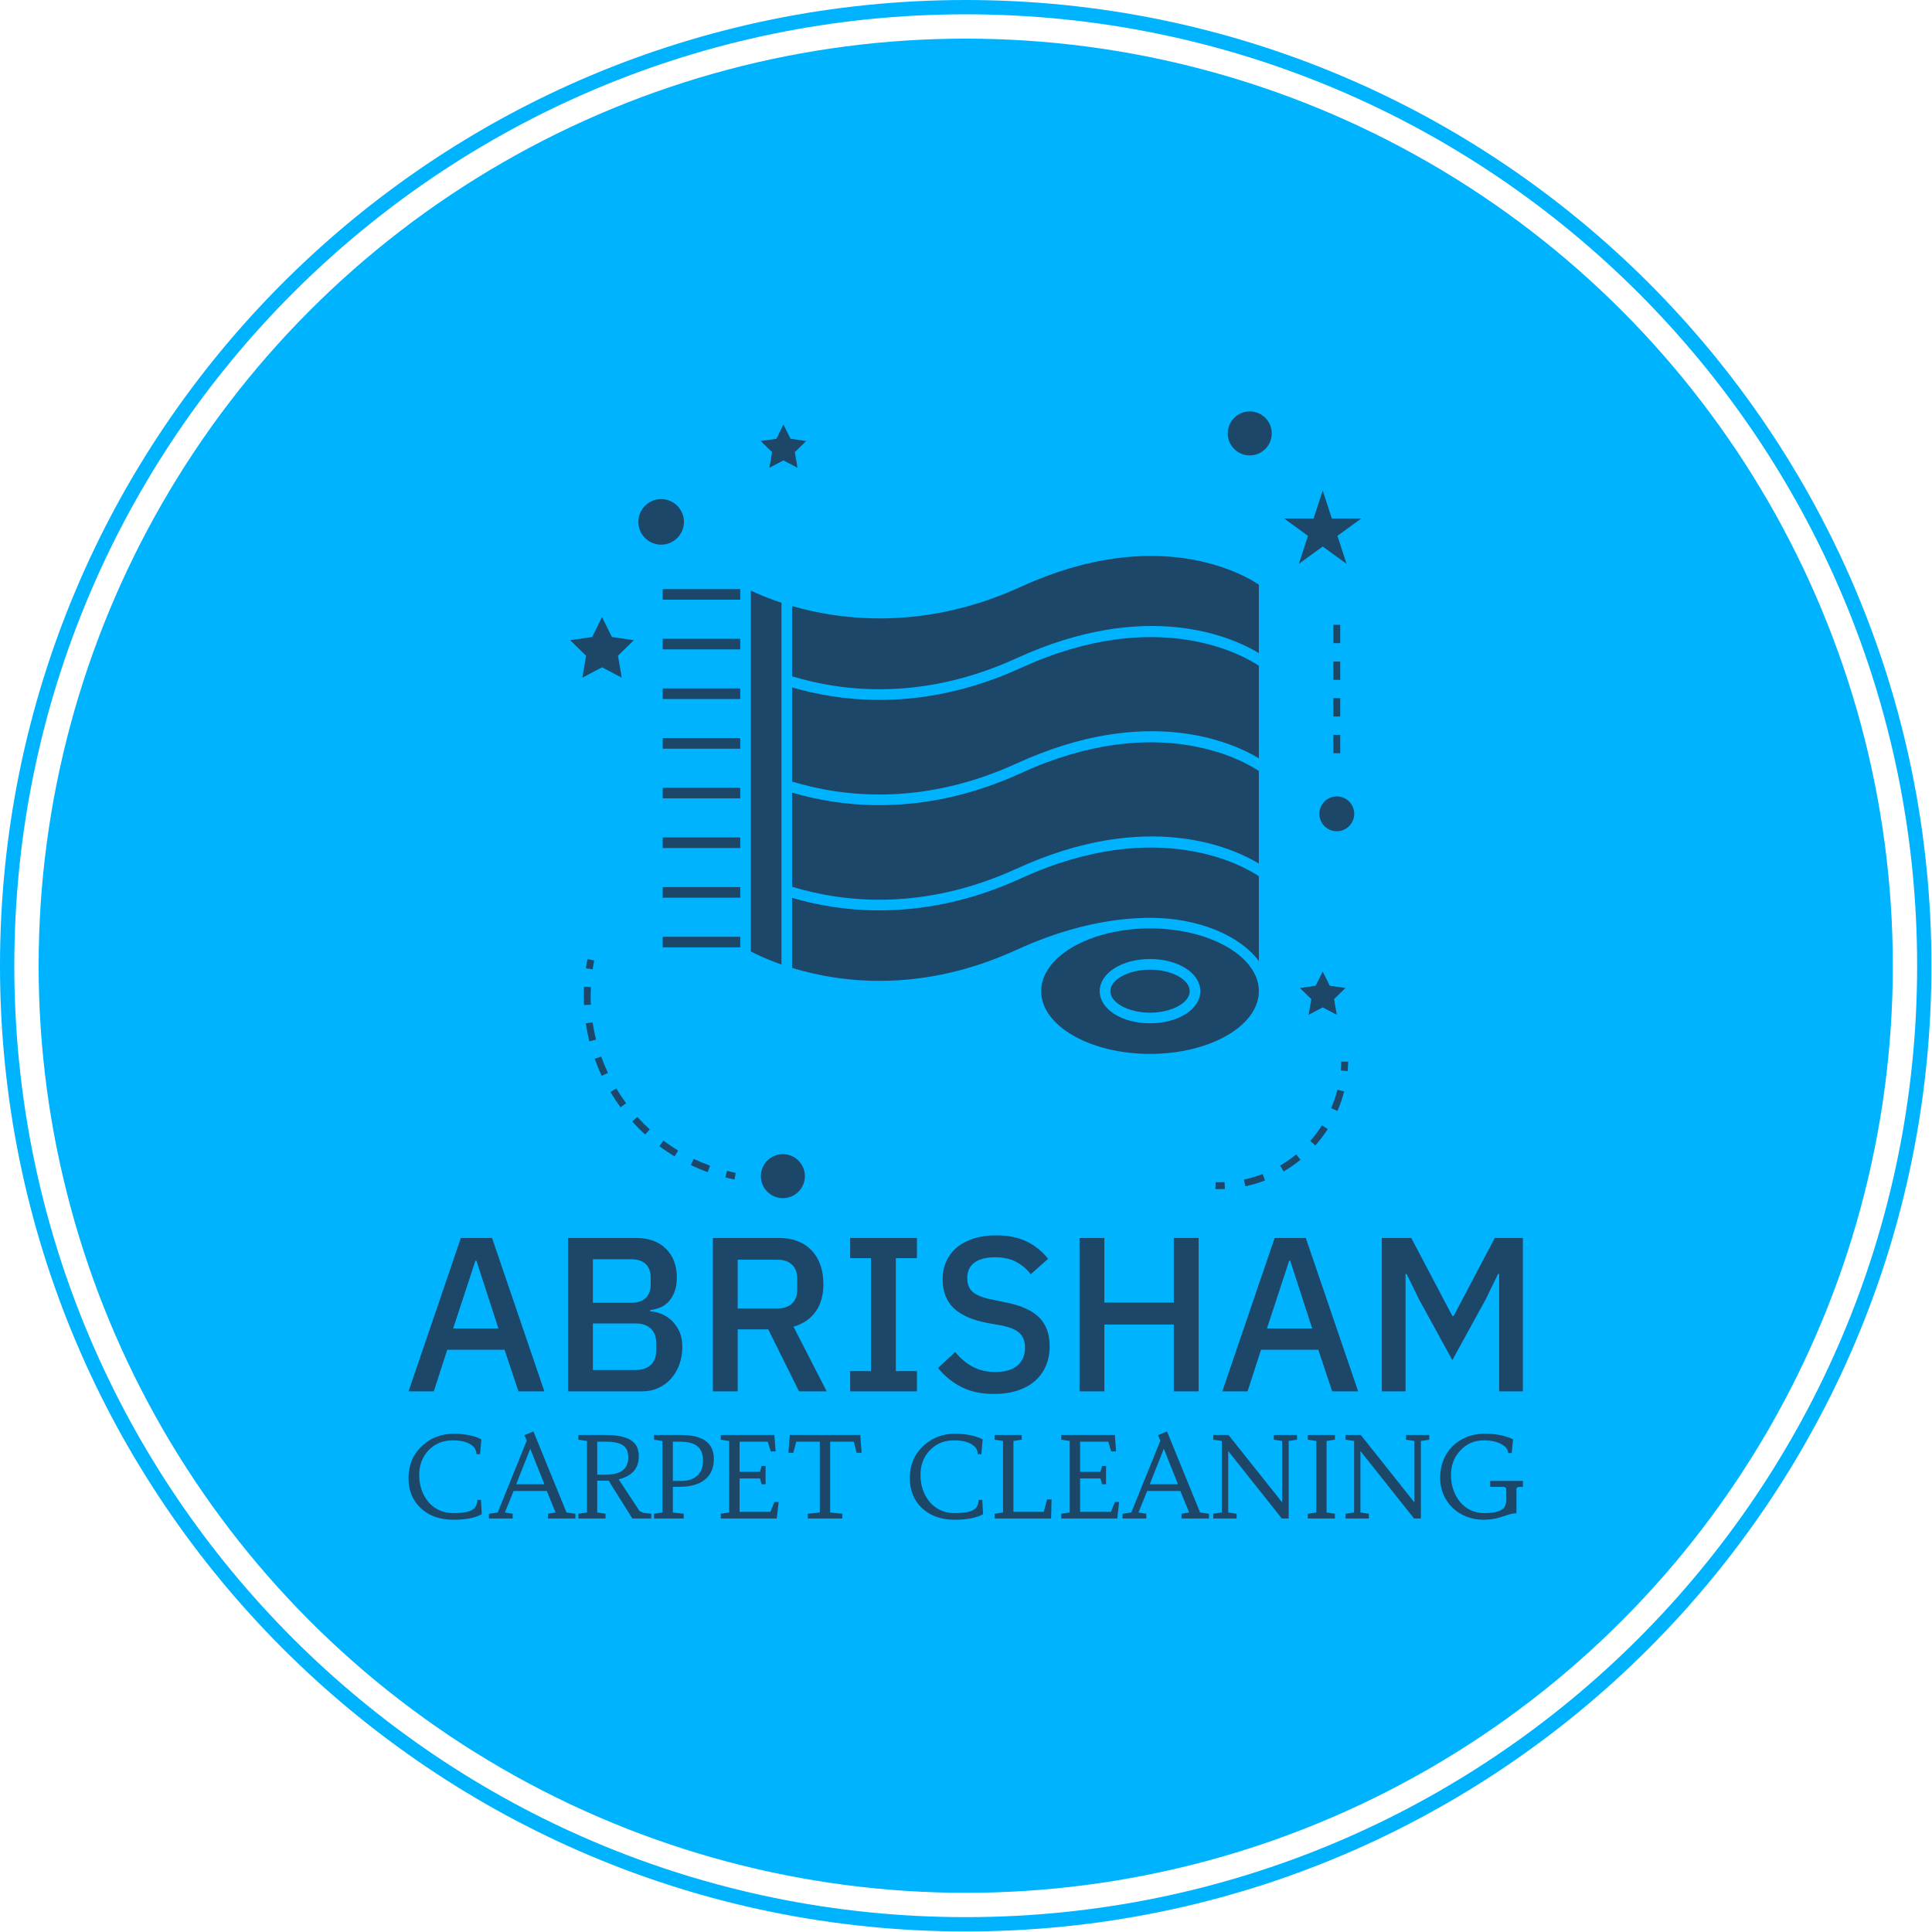 <svg xmlns="http://www.w3.org/2000/svg" version="1.1" xmlns:xlink="http://www.w3.org/1999/xlink" xmlns:svgjs="http://svgjs.dev/svgjs" width="1000" height="1000" viewBox="0 0 1000 1000"><g transform="matrix(1,0,0,1,-0.142,-0.142)"><svg viewBox="0 0 334 334" data-background-color="#ffffff" preserveAspectRatio="xMidYMid meet" height="1000" width="1000" xmlns="http://www.w3.org/2000/svg" xmlns:xlink="http://www.w3.org/1999/xlink"><g id="tight-bounds" transform="matrix(1,0,0,1,0.047,0.048)"><svg viewBox="0 0 333.905 333.905" height="333.905" width="333.905"><g><svg></svg></g><g><svg viewBox="0 0 333.905 333.905" height="333.905" width="333.905"><g><path d="M0 166.952c0-92.205 74.747-166.952 166.952-166.952 92.205 0 166.952 74.747 166.953 166.952 0 92.205-74.747 166.952-166.953 166.953-92.205 0-166.952-74.747-166.952-166.953zM166.952 331.431c90.839 0 164.479-73.64 164.479-164.479 0-90.839-73.64-164.479-164.479-164.479-90.839 0-164.479 73.64-164.479 164.479 0 90.839 73.64 164.479 164.479 164.479z" data-fill-palette-color="tertiary" fill="#00b3ff" stroke="transparent"></path><ellipse rx="160.274" ry="160.274" cx="166.952" cy="166.952" fill="#00b3ff" stroke="transparent" stroke-width="0" fill-opacity="1" data-fill-palette-color="tertiary"></ellipse></g><g transform="matrix(1,0,0,1,70.624,71.173)"><svg viewBox="0 0 192.657 191.558" height="191.558" width="192.657"><g><svg viewBox="0 0 192.657 191.558" height="191.558" width="192.657"><g><svg viewBox="0 0 213.158 211.943" height="191.558" width="192.657"><g transform="matrix(1,0,0,1,0,157.539)"><svg viewBox="0 0 213.158 54.405" height="54.405" width="213.158"><g id="textblocktransform"><svg viewBox="0 0 213.158 54.405" height="54.405" width="213.158" id="textblock"><g><svg viewBox="0 0 213.158 30.343" height="30.343" width="213.158"><g transform="matrix(1,0,0,1,0,0)"><svg width="213.158" viewBox="1.1 -35.5 253.58 36.1" height="30.343" data-palette-color="#1d4769"><path d="M32 0L26.1 0 22.95-9.45 9.9-9.45 6.85 0 1.1 0 13-34.9 20.1-34.9 32 0ZM21.55-14.3L16.55-29.7 16.3-29.7 11.25-14.3 21.55-14.3ZM37.4 0L37.4-34.9 52.85-34.9Q57.2-34.9 59.67-32.45 62.15-30 62.15-25.9L62.15-25.9Q62.15-23.95 61.6-22.58 61.05-21.2 60.2-20.33 59.35-19.45 58.25-19.03 57.15-18.6 56.1-18.5L56.1-18.5 56.1-18.2Q57.15-18.15 58.42-17.7 59.7-17.25 60.8-16.28 61.9-15.3 62.65-13.78 63.4-12.25 63.4-10.05L63.4-10.05Q63.4-7.95 62.72-6.1 62.05-4.25 60.85-2.9 59.65-1.55 58-0.78 56.35 0 54.4 0L54.4 0 37.4 0ZM43.05-15.45L43.05-4.85 52.75-4.85Q54.95-4.85 56.2-6 57.45-7.15 57.45-9.3L57.45-9.3 57.45-11Q57.45-13.15 56.2-14.3 54.95-15.45 52.75-15.45L52.75-15.45 43.05-15.45ZM43.05-30.05L43.05-20.15 51.8-20.15Q53.9-20.15 55.05-21.23 56.2-22.3 56.2-24.3L56.2-24.3 56.2-25.9Q56.2-27.9 55.05-28.98 53.9-30.05 51.8-30.05L51.8-30.05 43.05-30.05ZM76-14.1L76 0 70.35 0 70.35-34.9 85.4-34.9Q90.1-34.9 92.8-32.08 95.5-29.25 95.5-24.4L95.5-24.4Q95.5-20.65 93.77-18.18 92.05-15.7 88.7-14.7L88.7-14.7 96.25 0 89.95 0 82.95-14.1 76-14.1ZM76-18.85L85-18.85Q87.15-18.85 88.35-19.98 89.55-21.1 89.55-23.2L89.55-23.2 89.55-25.6Q89.55-27.7 88.35-28.83 87.15-29.95 85-29.95L85-29.95 76-29.95 76-18.85ZM116.79 0L101.59 0 101.59-4.6 106.34-4.6 106.34-30.3 101.59-30.3 101.59-34.9 116.79-34.9 116.79-30.3 111.99-30.3 111.99-4.6 116.79-4.6 116.79 0ZM134.34 0.6L134.34 0.6Q129.94 0.6 126.87-1 123.79-2.6 121.59-5.3L121.59-5.3 125.49-8.95Q127.34-6.7 129.57-5.55 131.79-4.4 134.64-4.4L134.64-4.4Q137.99-4.4 139.69-5.9 141.39-7.4 141.39-9.95L141.39-9.95Q141.39-12 140.19-13.2 138.99-14.4 135.94-15L135.94-15 132.84-15.55Q127.74-16.5 125.19-18.9 122.64-21.3 122.64-25.5L122.64-25.5Q122.64-27.8 123.52-29.68 124.39-31.55 125.97-32.83 127.54-34.1 129.79-34.8 132.04-35.5 134.84-35.5L134.84-35.5Q138.79-35.5 141.69-34.13 144.59-32.75 146.64-30.15L146.64-30.15 142.69-26.65Q141.34-28.4 139.39-29.45 137.44-30.5 134.54-30.5L134.54-30.5Q131.54-30.5 129.89-29.3 128.24-28.1 128.24-25.8L128.24-25.8Q128.24-23.6 129.59-22.53 130.94-21.45 133.79-20.9L133.79-20.9 136.89-20.25Q142.14-19.25 144.57-16.85 146.99-14.45 146.99-10.25L146.99-10.25Q146.99-7.8 146.14-5.8 145.29-3.8 143.67-2.38 142.04-0.95 139.69-0.18 137.34 0.6 134.34 0.6ZM175.24 0L175.24-15.2 159.44-15.2 159.44 0 153.79 0 153.79-34.9 159.44-34.9 159.44-20.2 175.24-20.2 175.24-34.9 180.89-34.9 180.89 0 175.24 0ZM217.19 0L211.28 0 208.13-9.45 195.09-9.45 192.03 0 186.28 0 198.19-34.9 205.28-34.9 217.19 0ZM206.74-14.3L201.74-29.7 201.49-29.7 196.44-14.3 206.74-14.3ZM249.28 0L249.28-26.7 249.03-26.7 246.28-21.05 238.63-7.1 230.98-21.05 228.23-26.7 227.98-26.7 227.98 0 222.58 0 222.58-34.9 229.28-34.9 238.63-17.15 238.93-17.15 248.28-34.9 254.68-34.9 254.68 0 249.28 0Z" opacity="1" transform="matrix(1,0,0,1,0,0)" fill="#1d4769" class="wordmark-text-0" data-fill-palette-color="quaternary" id="text-0"></path></svg></g></svg></g><g transform="matrix(1,0,0,1,0,37.506)"><svg viewBox="0 0 213.158 16.899" height="16.899" width="213.158"><g transform="matrix(1,0,0,1,0,0)"><svg width="213.158" viewBox="1.9 -38.4 491.51 38.96" height="16.899" data-palette-color="#1d4769"><path d="M21.92-37.38L21.92-37.38Q26.88-37.38 31.01-36.13L31.01-36.13Q32.81-35.57 34.03-34.89L34.03-34.89 33.47-28.37 31.86-28.37Q31.86-31.08 29.2-32.71L29.2-32.71Q26.37-34.45 21.41-34.45L21.41-34.45Q14.99-34.45 10.79-30.13L10.79-30.13Q6.62-25.78 6.62-19.26L6.62-19.26Q6.62-12.35 10.47-7.54L10.47-7.54Q13.09-4.3 17.09-3.03L17.09-3.03Q19.14-2.37 21.75-2.37 24.37-2.37 26.39-2.67 28.42-2.98 29.71-3.66L29.71-3.66Q32.25-5 32.25-8.2L32.25-8.2 33.86-8.2 34.2-1.9Q29.96 0.56 21.68 0.56L21.68 0.56Q12.55 0.56 7.1-4.74L7.1-4.74Q1.9-9.79 1.9-17.77L1.9-17.77Q1.9-26.61 8.06-32.18L8.06-32.18Q13.75-37.38 21.92-37.38ZM63.38 0L63.38-2.08 66.75-2.64 62.89-12.13 48.24-12.13 44.41-2.64 47.85-2.08 47.85 0 37.38 0 37.38-2.08 41.24-2.64 54.05-34.33 53.03-36.74 56.98-38.4 71.58-2.64 75.51-2.08 75.51 0 63.38 0ZM55.59-30.76L49.39-15.09 61.82-15.09 55.59-30.76ZM102.81-31.23L102.81-31.23Q103.47-29.54 103.47-27.39 103.47-25.24 102.8-23.49 102.12-21.73 100.85-20.46L100.85-20.46Q98.44-18.04 93.75-17.07L93.75-17.07 94.19-17.87 103.83-3.22 105.54-2.47 108.98-2.08 108.98 0 100.61 0 89.62-17.55 91.67-16.67 85.13-16.67 85.13-2.64 88.79-2.08 88.79 0 76.83 0 76.83-2.08 80.62-2.64 80.62-34.18 76.83-34.74 76.83-36.82 88.87-36.82Q100.56-36.82 102.81-31.23ZM89.11-33.86L85.13-33.86 85.13-19.31 88.75-19.31Q96.66-19.31 98.32-23.93L98.32-23.93Q98.83-25.32 98.83-26.94 98.83-28.56 98.36-29.86 97.9-31.15 96.8-32.03L96.8-32.03Q94.53-33.86 89.11-33.86L89.11-33.86ZM123.29 0L110.18 0 110.18-2.08 113.89-2.64 113.89-34.18 110.18-34.74 110.18-36.82 122.22-36.82Q132.62-36.82 135.5-31.2L135.5-31.2Q136.57-29.13 136.57-26.21 136.57-23.29 135.61-21.04 134.64-18.8 132.74-17.24L132.74-17.24Q128.81-13.96 121.41-13.96L121.41-13.96 118.48-13.96 118.48-2.64 123.29-2.08 123.29 0ZM121.63-33.86L118.48-33.86 118.48-16.55 122.09-16.55Q126.95-16.55 129.52-19.14L129.52-19.14Q131.79-21.48 131.79-25.46L131.79-25.46Q131.79-29.57 129.61-31.59L129.61-31.59Q127.2-33.86 121.63-33.86L121.63-33.86ZM157.64-15.09L156.91-17.65 147.92-17.65 147.92-2.93 161.52-2.93 163.28-7.25 165.14-7.25 164.33 0 139.62 0 139.62-2.08 143.33-2.64 143.33-34.18 139.62-34.74 139.62-36.82 163.26-36.82 163.82-29.57 161.67-29.57 160.35-33.86 147.92-33.86 147.92-20.58 156.91-20.58 157.64-23.17 159.38-23.17 159.38-15.09 157.64-15.09ZM170.04-36.82L201.15-36.82 201.73-28.98 199.54-28.98 198.29-33.86 187.87-33.86 187.87-2.64 193.24-2.08 193.24 0 177.98 0 177.98-2.08 183.3-2.64 183.3-33.86 172.92-33.86 171.61-28.98 169.46-28.98 170.04-36.82ZM243.02-37.38L243.02-37.38Q247.97-37.38 252.1-36.13L252.1-36.13Q253.91-35.57 255.13-34.89L255.13-34.89 254.57-28.37 252.95-28.37Q252.95-31.08 250.29-32.71L250.29-32.71Q247.46-34.45 242.5-34.45L242.5-34.45Q236.08-34.45 231.88-30.13L231.88-30.13Q227.71-25.78 227.71-19.26L227.71-19.26Q227.71-12.35 231.57-7.54L231.57-7.54Q234.18-4.3 238.18-3.03L238.18-3.03Q240.23-2.37 242.85-2.37 245.46-2.37 247.49-2.67 249.51-2.98 250.81-3.66L250.81-3.66Q253.34-5 253.34-8.2L253.34-8.2 254.96-8.2 255.3-1.9Q251.05 0.56 242.77 0.56L242.77 0.56Q233.64 0.56 228.2-4.74L228.2-4.74Q223-9.79 223-17.77L223-17.77Q223-26.61 229.15-32.18L229.15-32.18Q234.84-37.38 243.02-37.38ZM260.4-36.82L272.36-36.82 272.36-34.74 268.7-34.18 268.7-2.93 282.08-2.93 283.52-8.4 285.52-8.4 285.3 0 260.4 0 260.4-2.08 264.11-2.64 264.11-34.18 260.4-34.74 260.4-36.82ZM307.81-15.09L307.08-17.65 298.1-17.65 298.1-2.93 311.69-2.93 313.45-7.25 315.31-7.25 314.5 0 289.79 0 289.79-2.08 293.51-2.64 293.51-34.18 289.79-34.74 289.79-36.82 313.43-36.82 313.99-29.57 311.84-29.57 310.52-33.86 298.1-33.86 298.1-20.58 307.08-20.58 307.81-23.17 309.55-23.17 309.55-15.09 307.81-15.09ZM342.82 0L342.82-2.08 346.19-2.64 342.33-12.13 327.69-12.13 323.85-2.64 327.29-2.08 327.29 0 316.82 0 316.82-2.08 320.68-2.64 333.5-34.33 332.47-36.74 336.43-38.4 351.03-2.64 354.96-2.08 354.96 0 342.82 0ZM335.03-30.76L328.83-15.09 341.26-15.09 335.03-30.76ZM387.06 0L363.43-29.74 363.43-2.64 367.14-2.08 367.14 0 356.84 0 356.84-2.08 360.62-2.64 360.62-34.18 356.84-34.74 356.84-36.82 363.57-36.82 387.23-7.08 387.23-34.18 383.54-34.74 383.54-36.82 393.77-36.82 393.77-34.74 390.09-34.18 390.09 0 387.06 0ZM398.54-34.74L398.54-36.82 410.5-36.82 410.5-34.74 406.81-34.18 406.81-2.64 410.5-2.08 410.5 0 398.54 0 398.54-2.08 402.29-2.64 402.29-34.18 398.54-34.74ZM445.39 0L421.75-29.74 421.75-2.64 425.46-2.08 425.46 0 415.16 0 415.16-2.08 418.95-2.64 418.95-34.18 415.16-34.74 415.16-36.82 421.9-36.82 445.56-7.08 445.56-34.18 441.87-34.74 441.87-36.82 452.1-36.82 452.1-34.74 448.41-34.18 448.41 0 445.39 0ZM478.98-13.94L478.98-16.58 493.41-16.58 493.41-13.94 492.04-13.94Q491.31-13.94 490.93-13.71 490.55-13.48 490.55-12.84L490.55-12.84 490.55-2.29Q488.79-2.29 486.65-1.56L486.65-1.56 483.52-0.54Q480.03 0.56 475.99 0.56 471.95 0.56 468.35-0.89 464.75-2.34 462.21-4.86 459.67-7.37 458.29-10.77 456.91-14.16 456.91-17.59 456.91-21.02 457.63-23.63 458.35-26.25 459.64-28.39 460.94-30.54 462.73-32.21 464.53-33.89 466.67-35.03L466.67-35.03Q471.09-37.38 476.29-37.38L476.29-37.38Q484.33-37.38 489.04-34.89L489.04-34.89 488.48-28.86 486.87-28.86Q486.87-31.1 484.08-32.69L484.08-32.69Q481.01-34.45 476.17-34.45L476.17-34.45Q469.9-34.45 465.75-29.93L465.75-29.93Q461.69-25.54 461.69-19.26L461.69-19.26Q461.69-12.38 465.5-7.54L465.5-7.54Q469.6-2.37 476.56-2.37L476.56-2.37Q484.23-2.37 485.6-5.66L485.6-5.66Q486.01-6.69 486.01-7.89L486.01-7.89 486.01-12.84Q486.01-13.5 485.63-13.72 485.25-13.94 484.62-13.94L484.62-13.94 478.98-13.94Z" opacity="1" transform="matrix(1,0,0,1,0,0)" fill="#1d4769" class="slogan-text-1" data-fill-palette-color="quaternary" id="text-1"></path></svg></g></svg></g></svg></g></svg></g><g transform="matrix(1,0,0,1,30.917,0)"><svg viewBox="0 0 151.324 150.375" height="150.375" width="151.324"><g><svg xmlns="http://www.w3.org/2000/svg" xmlns:xlink="http://www.w3.org/1999/xlink" version="1.1" x="0" y="0" viewBox="5.036 5.142 86.257 85.716" enable-background="new 0 0 96 96.001" xml:space="preserve" height="150.375" width="151.324" class="icon-icon-0" data-fill-palette-color="quaternary" id="icon-0"><path d="M68.26 65.975c-2.347 0-4.328 1.075-4.328 2.347 0 1.272 1.981 2.347 4.328 2.347 2.346 0 4.327-1.074 4.327-2.347C72.587 67.05 70.605 65.975 68.26 65.975z" fill="#1d4769" data-fill-palette-color="quaternary"></path><path d="M28.077 34.423v-8.446c-1.488-0.49-2.623-0.986-3.338-1.329v7.895 31.453c0.502 0.267 1.656 0.839 3.338 1.421V34.423z" fill="#1d4769" data-fill-palette-color="quaternary"></path><path d="M29.234 56.939c5.622 1.71 14.312 2.678 24.484-1.976 14.256-6.523 23.54-2.283 26.407-0.555V44.316c-1.521-1.024-10.942-6.628-25.926 0.225-5.677 2.598-10.913 3.498-15.444 3.499-3.691 0-6.907-0.6-9.521-1.365V56.939z" fill="#1d4769" data-fill-palette-color="quaternary"></path><path d="M53.719 63.81c4.486-2.055 8.909-3.215 13.146-3.448l0.001 0.01c0.458-0.03 0.922-0.048 1.394-0.048 5.278 0 9.823 1.942 11.866 4.72v-9.254c-1.521-1.023-10.942-6.628-25.926 0.227-5.676 2.597-10.912 3.497-15.442 3.497-3.691 0-6.909-0.599-9.523-1.364v7.638C34.855 67.496 43.544 68.464 53.719 63.81z" fill="#1d4769" data-fill-palette-color="quaternary"></path><path d="M80.126 68.321c0-3.771-5.323-6.841-11.866-6.841-6.545 0-11.868 3.069-11.868 6.841 0 3.772 5.323 6.841 11.868 6.841C74.803 75.162 80.126 72.094 80.126 68.321zM68.26 71.825c-3.076 0-5.485-1.539-5.485-3.504 0-1.964 2.409-3.504 5.485-3.504 3.075 0 5.484 1.54 5.484 3.504C73.744 70.286 71.335 71.825 68.26 71.825z" fill="#1d4769" data-fill-palette-color="quaternary"></path><path d="M80.126 42.936V32.843c-1.521-1.023-10.942-6.629-25.926 0.226-5.676 2.596-10.912 3.496-15.442 3.496-3.691 0-6.909-0.599-9.523-1.364v10.267c5.621 1.709 14.308 2.677 24.484-1.978C67.975 36.967 77.259 41.207 80.126 42.936z" fill="#1d4769" data-fill-palette-color="quaternary"></path><path d="M29.234 33.992c5.622 1.709 14.312 2.678 24.484-1.976 14.256-6.521 23.54-2.282 26.407-0.555v-7.466c-1.521-1.023-10.943-6.627-25.926 0.227-10.479 4.793-19.54 3.68-24.966 2.111V33.992z" fill="#1d4769" data-fill-palette-color="quaternary"></path><rect x="15.126" y="62.388" width="8.457" height="1.157" fill="#1d4769" data-fill-palette-color="quaternary"></rect><rect x="15.126" y="56.973" width="8.457" height="1.157" fill="#1d4769" data-fill-palette-color="quaternary"></rect><rect x="15.126" y="51.558" width="8.457" height="1.157" fill="#1d4769" data-fill-palette-color="quaternary"></rect><rect x="15.126" y="46.144" width="8.457" height="1.157" fill="#1d4769" data-fill-palette-color="quaternary"></rect><rect x="15.126" y="40.729" width="8.457" height="1.157" fill="#1d4769" data-fill-palette-color="quaternary"></rect><rect x="15.126" y="35.313" width="8.457" height="1.157" fill="#1d4769" data-fill-palette-color="quaternary"></rect><rect x="15.126" y="29.899" width="8.457" height="1.157" fill="#1d4769" data-fill-palette-color="quaternary"></rect><rect x="15.126" y="24.485" width="8.457" height="1.157" fill="#1d4769" data-fill-palette-color="quaternary"></rect><circle cx="28.229" cy="88.491" r="2.4" fill="#1d4769" data-fill-palette-color="quaternary"></circle><polygon points="6.364,34.141 8.513,33.012 10.66,34.141 10.25,31.749 11.987,30.055 9.587,29.706 8.513,27.53 7.438,29.706   5.036,30.055 6.774,31.749 " fill="#1d4769" data-fill-palette-color="quaternary"></polygon><polygon points="26.757,11.258 28.292,10.452 29.825,11.258 29.532,9.55 30.774,8.34 29.059,8.091 28.292,6.536 27.524,8.091   25.81,8.34 27.05,9.55 " fill="#1d4769" data-fill-palette-color="quaternary"></polygon><polygon points="84.604,67.979 85.846,69.189 85.553,70.897 87.087,70.092 88.621,70.897 88.328,69.189 89.569,67.979   87.854,67.729 87.087,66.177 86.319,67.729 " fill="#1d4769" data-fill-palette-color="quaternary"></polygon><polygon points="87.087,13.73 86.094,16.787 82.88,16.787 85.479,18.677 84.487,21.731 87.087,19.843 89.687,21.732 88.694,18.677   91.293,16.787 88.079,16.787 " fill="#1d4769" data-fill-palette-color="quaternary"></polygon><circle cx="79.131" cy="7.509" r="2.4" fill="#1d4769" data-fill-palette-color="quaternary"></circle><circle cx="88.623" cy="48.986" r="1.9" fill="#1d4769" data-fill-palette-color="quaternary"></circle><path d="M14.958 19.641c1.371 0 2.486-1.115 2.486-2.485 0-1.371-1.115-2.486-2.486-2.486s-2.486 1.115-2.486 2.486C12.472 18.525 13.587 19.641 14.958 19.641z" fill="#1d4769" data-fill-palette-color="quaternary"></path><path d="M21.953 88.636c0.327 0.082 0.659 0.156 0.993 0.224l0.148-0.735c-0.323-0.064-0.643-0.137-0.958-0.217L21.953 88.636z" fill="#1d4769" data-fill-palette-color="quaternary"></path><path d="M6.521 68.852c0 0.329 0.008 0.659 0.024 0.985l0.749-0.035c-0.016-0.316-0.023-0.633-0.023-0.95 0-0.325 0.009-0.651 0.025-0.979l-0.75-0.037C6.529 68.176 6.521 68.515 6.521 68.852z" fill="#1d4769" data-fill-palette-color="quaternary"></path><path d="M7.858 73.607c-0.155-0.621-0.282-1.257-0.376-1.89l-0.742 0.11c0.098 0.657 0.229 1.317 0.392 1.962L7.858 73.607z" fill="#1d4769" data-fill-palette-color="quaternary"></path><path d="M9.423 79.317c0.342 0.57 0.715 1.131 1.11 1.666l0.603-0.447c-0.381-0.514-0.74-1.055-1.07-1.604L9.423 79.317z" fill="#1d4769" data-fill-palette-color="quaternary"></path><path d="M18.187 87.285c0.602 0.285 1.224 0.544 1.85 0.768l0.254-0.706c-0.604-0.216-1.203-0.465-1.782-0.739L18.187 87.285z" fill="#1d4769" data-fill-palette-color="quaternary"></path><path d="M9.157 77.232c-0.275-0.581-0.523-1.181-0.738-1.78l-0.706 0.252c0.224 0.623 0.481 1.246 0.767 1.849L9.157 77.232z" fill="#1d4769" data-fill-palette-color="quaternary"></path><path d="M16.808 85.696c-0.547-0.329-1.086-0.69-1.602-1.074l-0.448 0.602c0.535 0.398 1.095 0.773 1.663 1.115L16.808 85.696z" fill="#1d4769" data-fill-palette-color="quaternary"></path><path d="M13.213 83.95l0.505-0.555c-0.475-0.432-0.933-0.892-1.361-1.366L11.8 82.531C12.245 83.024 12.72 83.502 13.213 83.95z" fill="#1d4769" data-fill-palette-color="quaternary"></path><path d="M7.656 64.974l-0.735-0.147c-0.067 0.335-0.125 0.669-0.176 1.004l0.742 0.11C7.536 65.618 7.592 65.296 7.656 64.974z" fill="#1d4769" data-fill-palette-color="quaternary"></path><path d="M89.862 76.015l-0.75-0.016c-0.007 0.326-0.025 0.65-0.055 0.973l0.747 0.068C89.835 76.7 89.854 76.358 89.862 76.015z" fill="#1d4769" data-fill-palette-color="quaternary"></path><path d="M78.654 89.597c0.729-0.155 1.452-0.371 2.15-0.642l-0.271-0.699c-0.66 0.256-1.345 0.46-2.035 0.607L78.654 89.597z" fill="#1d4769" data-fill-palette-color="quaternary"></path><path d="M82.447 87.333l0.378 0.648c0.645-0.377 1.264-0.808 1.842-1.281l-0.476-0.58C83.644 86.569 83.058 86.978 82.447 87.333z" fill="#1d4769" data-fill-palette-color="quaternary"></path><path d="M85.725 84.647l0.561 0.498c0.497-0.56 0.953-1.162 1.354-1.788l-0.633-0.404C86.628 83.547 86.196 84.117 85.725 84.647z" fill="#1d4769" data-fill-palette-color="quaternary"></path><path d="M88.007 81.078l0.688 0.299c0.298-0.685 0.543-1.399 0.729-2.122l-0.727-0.188C88.521 79.753 88.288 80.43 88.007 81.078z" fill="#1d4769" data-fill-palette-color="quaternary"></path><path d="M75.411 89.155l-0.016 0.75c0.098 0.002 0.194 0.003 0.291 0.003 0.246 0 0.492-0.007 0.736-0.019l-0.039-0.75C76.062 89.157 75.738 89.163 75.411 89.155z" fill="#1d4769" data-fill-palette-color="quaternary"></path><rect x="88.248" y="40.377" width="0.75" height="2" fill="#1d4769" data-fill-palette-color="quaternary"></rect><rect x="88.248" y="36.377" width="0.75" height="2" fill="#1d4769" data-fill-palette-color="quaternary"></rect><rect x="88.248" y="28.377" width="0.75" height="2" fill="#1d4769" data-fill-palette-color="quaternary"></rect><rect x="88.248" y="32.377" width="0.75" height="2" fill="#1d4769" data-fill-palette-color="quaternary"></rect></svg></g></svg></g><g></g></svg></g></svg></g></svg></g></svg></g><defs></defs></svg><rect width="333.905" height="333.905" fill="none" stroke="none" visibility="hidden"></rect></g></svg></g></svg>